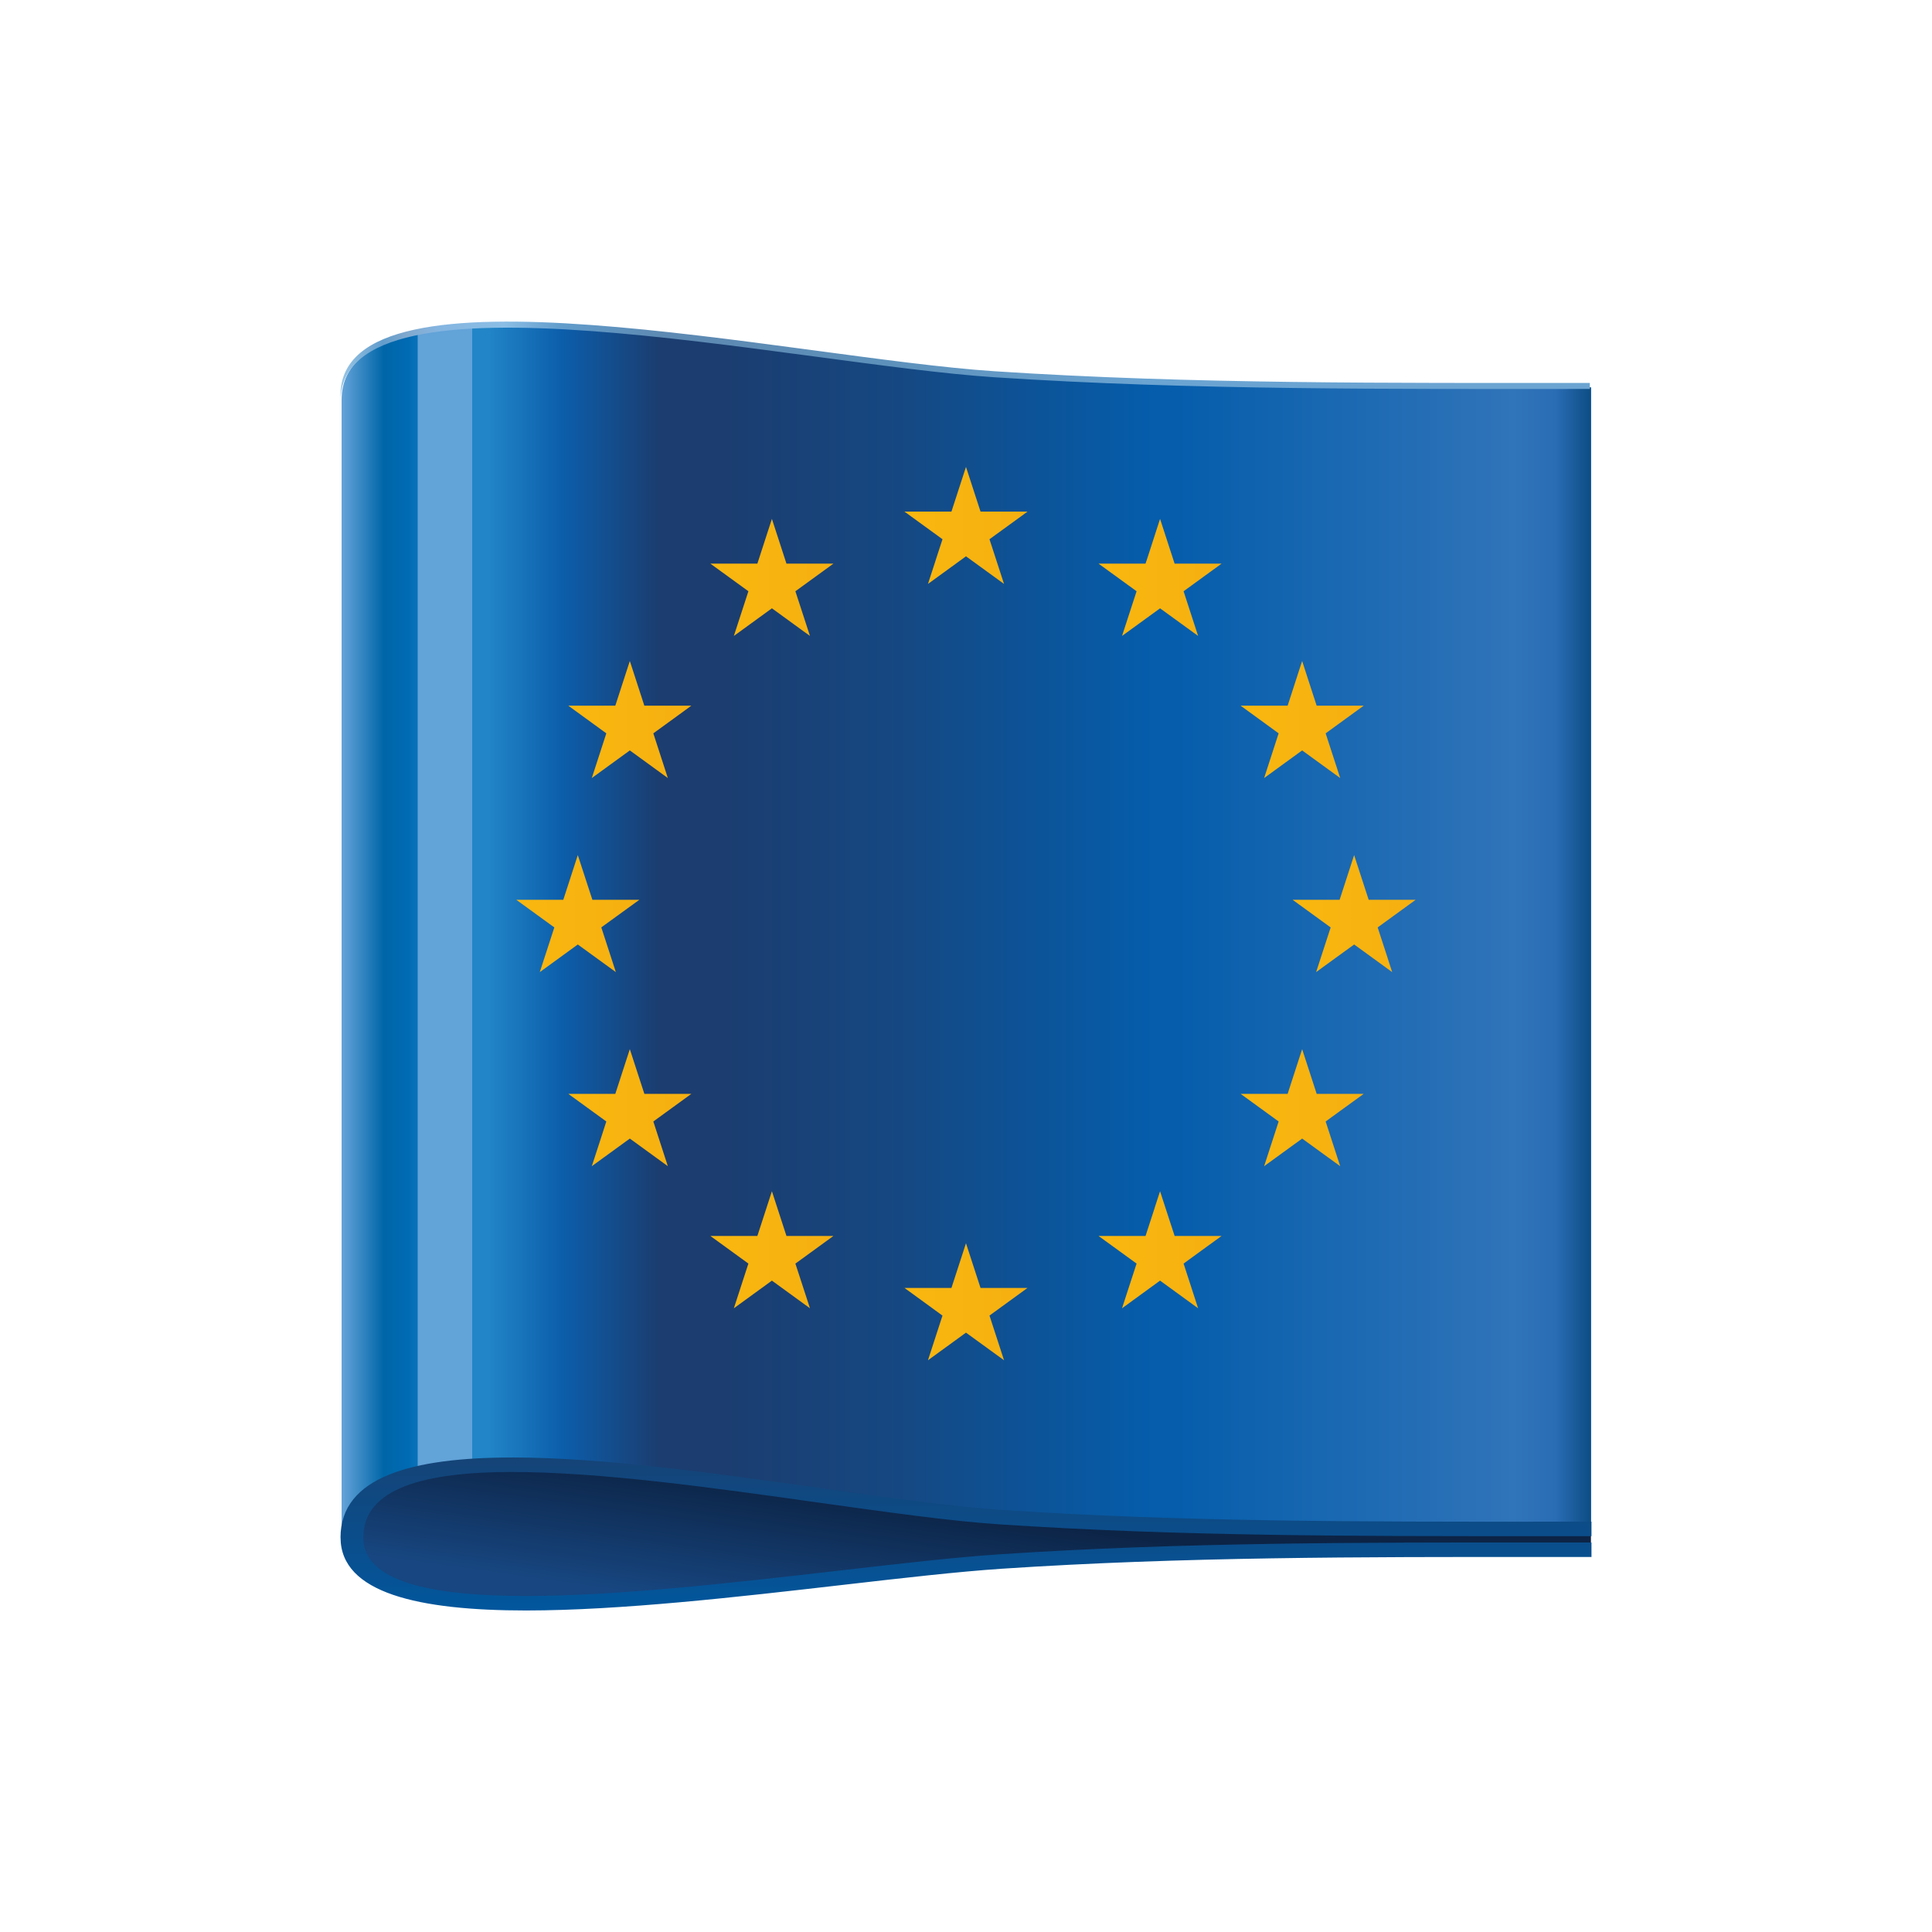 <?xml version="1.0" encoding="utf-8"?>
<!-- Generator: Adobe Illustrator 16.0.0, SVG Export Plug-In . SVG Version: 6.00 Build 0)  -->
<!DOCTYPE svg PUBLIC "-//W3C//DTD SVG 1.1//EN" "http://www.w3.org/Graphics/SVG/1.1/DTD/svg11.dtd">
<svg version="1.1" id="图形" xmlns="http://www.w3.org/2000/svg" xmlns:xlink="http://www.w3.org/1999/xlink" x="0px" y="0px"
	 width="1000.637px" height="1000.678px" viewBox="3203.042 -16.271 1000.637 1000.678"
	 enable-background="new 3203.042 -16.271 1000.637 1000.678" xml:space="preserve">
<g>
	<g>
		<linearGradient id="SVGID_1_" gradientUnits="userSpaceOnUse" x1="3696.4" y1="831.759" x2="3705.443" y2="767.413">
			<stop  offset="0" style="stop-color:#174680"/>
			<stop  offset="1" style="stop-color:#0C2446"/>
		</linearGradient>
		<path fill-rule="evenodd" clip-rule="evenodd" fill="url(#SVGID_1_)" d="M4027.038,784.38v-10.746
			c-102.554,0-205.94,0.688-308.212-6.039c-104.585-6.858-336.564-60.546-338.795,11.357c2.23,62.301,234.21,18.325,338.795,11.466
			C3821.097,783.71,3924.484,784.38,4027.038,784.38z"/>
		<linearGradient id="SVGID_2_" gradientUnits="userSpaceOnUse" x1="3799.998" y1="466.309" x2="3380.845" y2="466.309">
			<stop  offset="0" style="stop-color:#055DAB"/>
			<stop  offset="0.33" style="stop-color:#164780"/>
			<stop  offset="0.53" style="stop-color:#1B3D70"/>
			<stop  offset="0.61" style="stop-color:#1B3D70"/>
			<stop  offset="0.73" style="stop-color:#0C5EAB"/>
			<stop  offset="0.82" style="stop-color:#2185C7"/>
			<stop  offset="0.88" style="stop-color:#2185C7"/>
			<stop  offset="0.92" style="stop-color:#006AB3"/>
			<stop  offset="0.95" style="stop-color:#0066A8"/>
			<stop  offset="1" style="stop-color:#61A1D7"/>
		</linearGradient>
		<path fill-rule="evenodd" clip-rule="evenodd" fill="url(#SVGID_2_)" d="M4027.038,184.384v589.25
			c-102.554,0-205.94,0.688-308.212-6.039c-105.094-6.891-338.846-61.071-338.846,12.373v-589.25
			c0-73.44,233.752-19.247,338.846-12.372C3821.097,185.076,3924.484,184.384,4027.038,184.384z"/>
		<linearGradient id="SVGID_3_" gradientUnits="userSpaceOnUse" x1="3809.677" y1="478.116" x2="4028.177" y2="478.116">
			<stop  offset="0" style="stop-color:#055DAB"/>
			<stop  offset="0.81" style="stop-color:#3074B9"/>
			<stop  offset="0.91" style="stop-color:#2A6DB5"/>
			<stop  offset="1" style="stop-color:#0B4B81"/>
		</linearGradient>
		<path fill-rule="evenodd" clip-rule="evenodd" fill="url(#SVGID_3_)" d="M4027.038,184.384v589.25
			c-72.476,0-144.967,0.459-217.36-3.086V182.579C3882.103,184.73,3954.578,184.384,4027.038,184.384z"/>
		<path fill-rule="evenodd" clip-rule="evenodd" fill="#62A3D8" d="M3419.376,745.839v-589.25c8.4-1.739,17.886-2.855,28.238-3.443
			v589.247C3437.262,742.984,3427.777,744.1,3419.376,745.839z"/>
		<linearGradient id="SVGID_4_" gradientUnits="userSpaceOnUse" x1="3703.36" y1="728.217" x2="3703.36" y2="824.331">
			<stop  offset="0" style="stop-color:#174172"/>
			<stop  offset="1" style="stop-color:#0058A0"/>
		</linearGradient>
		<path fill="url(#SVGID_4_)" d="M4027.314,790.142h-25.547c-93.197-0.066-186.97-0.101-279.773,6.069
			c-22.679,1.51-51.571,4.824-82.782,8.419c-53.897,6.202-114.725,13.19-163.653,13.209l0,0c-55.59,0-96.135-8.994-96.135-37.806
			h-0.018c0-31.437,37.115-41.432,89.079-41.432v-0.016c46.879,0,106.293,8.354,160.21,15.948
			c35.246,4.94,68.145,9.566,93.299,11.24c92.804,6.17,186.576,6.12,279.773,6.069h25.547v7.501h-25.547
			c-93.574,0.047-187.725,0.098-280.973-6.104c-25.76-1.708-59.005-6.399-94.644-11.388
			c-53.229-7.482-111.869-15.734-157.666-15.734v-0.016c-45.071,0-77.265,8.187-77.265,33.931h-0.033
			c0,23.068,35.572,30.289,84.371,30.289l0,0c47.848,0,108.146-6.925,161.588-13.076c31.471-3.626,60.612-6.976,83.648-8.501
			c93.248-6.218,187.398-6.151,280.973-6.12h25.547V790.142z"/>
		<linearGradient id="SVGID_5_" gradientUnits="userSpaceOnUse" x1="3799.422" y1="170.903" x2="3380.27" y2="170.903">
			<stop  offset="0" style="stop-color:#6BA4D2"/>
			<stop  offset="0.33" style="stop-color:#5D91BB"/>
			<stop  offset="0.53" style="stop-color:#5D8AB3"/>
			<stop  offset="0.61" style="stop-color:#5D8AB3"/>
			<stop  offset="0.73" style="stop-color:#629DCC"/>
			<stop  offset="0.8" style="stop-color:#8BBEE5"/>
			<stop  offset="0.88" style="stop-color:#84B5E1"/>
			<stop  offset="0.92" style="stop-color:#81A9CE"/>
			<stop  offset="0.95" style="stop-color:#629DCC"/>
			<stop  offset="1" style="stop-color:#97C4E4"/>
		</linearGradient>
		<path fill-rule="evenodd" clip-rule="evenodd" fill="url(#SVGID_5_)" d="M4026.462,182.056v3.117
			c-102.551,0-205.957,0.673-308.212-6.039c-105.095-6.875-338.845-61.072-338.845,12.373v-3.136
			c0-73.46,233.75-19.247,338.845-12.354C3820.505,182.711,3923.912,182.056,4026.462,182.056z"/>
	</g>
	<g>
		<linearGradient id="SVGID_6_" gradientUnits="userSpaceOnUse" x1="3622.495" y1="255.859" x2="4884.473" y2="255.859">
			<stop  offset="0" style="stop-color:#FDBD0E"/>
			<stop  offset="0.32" style="stop-color:#E18E18"/>
			<stop  offset="0.52" style="stop-color:#C87727"/>
			<stop  offset="0.6" style="stop-color:#BD6A27"/>
			<stop  offset="0.72" style="stop-color:#F0AB1C"/>
			<stop  offset="0.81" style="stop-color:#FFCE00"/>
			<stop  offset="0.87" style="stop-color:#FFCE00"/>
			<stop  offset="0.94" style="stop-color:#EBA31E"/>
			<stop  offset="1" style="stop-color:#FFCE00"/>
		</linearGradient>
		<polygon fill-rule="evenodd" clip-rule="evenodd" fill="url(#SVGID_6_)" points="3710.885,248.704 3703.353,225.554 
			3695.821,248.704 3691.062,248.704 3671.488,248.704 3691.195,263.014 3688.14,272.348 3688.14,272.348 3687.436,274.565 
			3683.663,286.164 3688.93,282.343 3688.93,282.343 3692.818,279.518 3703.353,271.858 3723.059,286.164 3716.562,266.197 
			3716.001,264.489 3716.001,264.489 3715.527,263.014 3730.312,252.283 3730.312,252.283 3735.217,248.704 3726.751,248.704 		"/>
		<linearGradient id="SVGID_7_" gradientUnits="userSpaceOnUse" x1="3622.495" y1="657.941" x2="4884.473" y2="657.941">
			<stop  offset="0" style="stop-color:#FDBD0E"/>
			<stop  offset="0.32" style="stop-color:#E18E18"/>
			<stop  offset="0.52" style="stop-color:#C87727"/>
			<stop  offset="0.6" style="stop-color:#BD6A27"/>
			<stop  offset="0.72" style="stop-color:#F0AB1C"/>
			<stop  offset="0.81" style="stop-color:#FFCE00"/>
			<stop  offset="0.87" style="stop-color:#FFCE00"/>
			<stop  offset="0.94" style="stop-color:#EBA31E"/>
			<stop  offset="1" style="stop-color:#FFCE00"/>
		</linearGradient>
		<polygon fill-rule="evenodd" clip-rule="evenodd" fill="url(#SVGID_7_)" points="3735.019,650.785 3710.885,650.785 
			3703.353,627.636 3695.821,650.785 3672.85,650.785 3671.488,650.785 3691.179,665.111 3683.663,688.245 3693.689,680.961 
			3693.705,680.961 3696.903,678.631 3703.353,673.939 3723.059,688.245 3716.46,667.966 3716.46,667.966 3715.527,665.095 
			3735.217,650.785 		"/>
		<linearGradient id="SVGID_8_" gradientUnits="userSpaceOnUse" x1="3421.432" y1="456.908" x2="4683.719" y2="456.908">
			<stop  offset="0" style="stop-color:#FDBD0E"/>
			<stop  offset="0.32" style="stop-color:#E18E18"/>
			<stop  offset="0.52" style="stop-color:#C87727"/>
			<stop  offset="0.6" style="stop-color:#BD6A27"/>
			<stop  offset="0.72" style="stop-color:#F0AB1C"/>
			<stop  offset="0.81" style="stop-color:#FFCE00"/>
			<stop  offset="0.87" style="stop-color:#FFCE00"/>
			<stop  offset="0.94" style="stop-color:#EBA31E"/>
			<stop  offset="1" style="stop-color:#FFCE00"/>
		</linearGradient>
		<polygon fill-rule="evenodd" clip-rule="evenodd" fill="url(#SVGID_8_)" points="3502.302,472.905 3522.009,487.215 
			3514.476,464.046 3534.183,449.755 3509.851,449.755 3502.302,426.601 3494.79,449.755 3472.407,449.755 3470.438,449.755 
			3490.144,464.061 3482.612,487.215 		"/>
		<linearGradient id="SVGID_9_" gradientUnits="userSpaceOnUse" x1="3521.946" y1="282.784" x2="4784.291" y2="282.784">
			<stop  offset="0" style="stop-color:#FDBD0E"/>
			<stop  offset="0.32" style="stop-color:#E18E18"/>
			<stop  offset="0.52" style="stop-color:#C87727"/>
			<stop  offset="0.6" style="stop-color:#BD6A27"/>
			<stop  offset="0.72" style="stop-color:#F0AB1C"/>
			<stop  offset="0.81" style="stop-color:#FFCE00"/>
			<stop  offset="0.87" style="stop-color:#FFCE00"/>
			<stop  offset="0.94" style="stop-color:#EBA31E"/>
			<stop  offset="1" style="stop-color:#FFCE00"/>
		</linearGradient>
		<polygon fill-rule="evenodd" clip-rule="evenodd" fill="url(#SVGID_9_)" points="3610.86,275.647 3610.367,275.647 
			3602.837,252.478 3601.39,256.926 3601.39,256.926 3599.126,263.898 3599.126,263.898 3595.305,275.647 3584.361,275.647 
			3575.156,275.647 3570.954,275.647 3590.66,289.957 3583.13,313.091 3584.804,311.893 3584.804,311.893 3600.161,300.734 
			3600.161,300.734 3601.425,299.816 3602.837,298.781 3619.525,310.924 3619.505,310.892 3622.543,313.091 3614.996,289.957 
			3634.702,275.647 3620.049,275.647 		"/>
		<linearGradient id="SVGID_10_" gradientUnits="userSpaceOnUse" x1="3448.387" y1="356.392" x2="4710.365" y2="356.392">
			<stop  offset="0" style="stop-color:#FDBD0E"/>
			<stop  offset="0.32" style="stop-color:#E18E18"/>
			<stop  offset="0.52" style="stop-color:#C87727"/>
			<stop  offset="0.6" style="stop-color:#BD6A27"/>
			<stop  offset="0.72" style="stop-color:#F0AB1C"/>
			<stop  offset="0.81" style="stop-color:#FFCE00"/>
			<stop  offset="0.87" style="stop-color:#FFCE00"/>
			<stop  offset="0.94" style="stop-color:#EBA31E"/>
			<stop  offset="1" style="stop-color:#FFCE00"/>
		</linearGradient>
		<polygon fill-rule="evenodd" clip-rule="evenodd" fill="url(#SVGID_10_)" points="3541.435,349.22 3536.761,349.22 
			3534.513,342.279 3534.513,342.279 3530.066,328.58 3530.066,328.58 3529.246,326.086 3521.729,349.22 3514.955,349.22 
			3505.75,349.22 3497.38,349.22 3517.072,363.546 3511.294,381.349 3511.294,381.349 3509.554,386.698 3529.113,372.49 
			3529.246,372.389 3548.936,386.698 3541.419,363.546 3553.826,354.538 3555.041,353.651 3555.041,353.651 3561.11,349.22 
			3550.64,349.22 		"/>
		<linearGradient id="SVGID_11_" gradientUnits="userSpaceOnUse" x1="3448.387" y1="557.423" x2="4710.365" y2="557.423">
			<stop  offset="0" style="stop-color:#FDBD0E"/>
			<stop  offset="0.32" style="stop-color:#E18E18"/>
			<stop  offset="0.52" style="stop-color:#C87727"/>
			<stop  offset="0.6" style="stop-color:#BD6A27"/>
			<stop  offset="0.72" style="stop-color:#F0AB1C"/>
			<stop  offset="0.81" style="stop-color:#FFCE00"/>
			<stop  offset="0.87" style="stop-color:#FFCE00"/>
			<stop  offset="0.94" style="stop-color:#EBA31E"/>
			<stop  offset="1" style="stop-color:#FFCE00"/>
		</linearGradient>
		<polygon fill-rule="evenodd" clip-rule="evenodd" fill="url(#SVGID_11_)" points="3536.925,550.27 3536.778,550.27 
			3536.696,550.025 3536.696,550.025 3529.246,527.116 3523.569,544.609 3523.207,545.726 3523.207,545.726 3521.729,550.27 
			3501.236,550.27 3497.38,550.27 3511.36,560.428 3511.329,560.394 3517.072,564.576 3516.678,565.775 3516.678,565.775 
			3514.609,572.209 3509.554,587.73 3529.246,573.423 3548.936,587.73 3541.419,564.576 3561.11,550.27 		"/>
		<linearGradient id="SVGID_12_" gradientUnits="userSpaceOnUse" x1="3521.946" y1="631.015" x2="4784.291" y2="631.015">
			<stop  offset="0" style="stop-color:#FDBD0E"/>
			<stop  offset="0.32" style="stop-color:#E18E18"/>
			<stop  offset="0.52" style="stop-color:#C87727"/>
			<stop  offset="0.6" style="stop-color:#BD6A27"/>
			<stop  offset="0.72" style="stop-color:#F0AB1C"/>
			<stop  offset="0.81" style="stop-color:#FFCE00"/>
			<stop  offset="0.87" style="stop-color:#FFCE00"/>
			<stop  offset="0.94" style="stop-color:#EBA31E"/>
			<stop  offset="1" style="stop-color:#FFCE00"/>
		</linearGradient>
		<polygon fill-rule="evenodd" clip-rule="evenodd" fill="url(#SVGID_12_)" points="3615.207,638.021 3615.65,637.709 
			3634.702,623.862 3610.367,623.862 3602.837,600.708 3595.305,623.862 3574.599,623.862 3570.954,623.862 3590.66,638.168 
			3590.216,639.514 3590.216,639.514 3587.956,646.471 3587.956,646.471 3583.13,661.322 3596.11,651.886 3599.849,649.179 
			3599.849,649.179 3602.837,646.996 3622.543,661.322 3614.996,638.168 3615.207,638.021 		"/>
		<linearGradient id="SVGID_13_" gradientUnits="userSpaceOnUse" x1="3823.514" y1="456.908" x2="5085.801" y2="456.908">
			<stop  offset="0" style="stop-color:#FDBD0E"/>
			<stop  offset="0.32" style="stop-color:#E18E18"/>
			<stop  offset="0.52" style="stop-color:#C87727"/>
			<stop  offset="0.6" style="stop-color:#BD6A27"/>
			<stop  offset="0.72" style="stop-color:#F0AB1C"/>
			<stop  offset="0.81" style="stop-color:#FFCE00"/>
			<stop  offset="0.87" style="stop-color:#FFCE00"/>
			<stop  offset="0.94" style="stop-color:#EBA31E"/>
			<stop  offset="1" style="stop-color:#FFCE00"/>
		</linearGradient>
		<polygon fill-rule="evenodd" clip-rule="evenodd" fill="url(#SVGID_13_)" points="3921.81,480.141 3917.348,466.442 
			3917.348,466.442 3916.578,464.061 3936.265,449.755 3927.191,449.755 3911.917,449.755 3904.517,427.013 3904.533,427.029 
			3904.384,426.601 3896.871,449.755 3891.487,449.755 3872.52,449.755 3892.226,464.08 3884.694,487.215 3889.6,483.638 
			3889.6,483.654 3894.934,479.764 3894.934,479.764 3904.4,472.905 3924.09,487.215 3921.794,480.126 		"/>
		<linearGradient id="SVGID_14_" gradientUnits="userSpaceOnUse" x1="3723.009" y1="282.784" x2="4985.006" y2="282.784">
			<stop  offset="0" style="stop-color:#FDBD0E"/>
			<stop  offset="0.32" style="stop-color:#E18E18"/>
			<stop  offset="0.52" style="stop-color:#C87727"/>
			<stop  offset="0.6" style="stop-color:#BD6A27"/>
			<stop  offset="0.72" style="stop-color:#F0AB1C"/>
			<stop  offset="0.81" style="stop-color:#FFCE00"/>
			<stop  offset="0.87" style="stop-color:#FFCE00"/>
			<stop  offset="0.94" style="stop-color:#EBA31E"/>
			<stop  offset="1" style="stop-color:#FFCE00"/>
		</linearGradient>
		<polygon fill-rule="evenodd" clip-rule="evenodd" fill="url(#SVGID_14_)" points="3825.002,275.647 3811.401,275.647 
			3809.677,270.298 3809.677,270.332 3804.822,255.4 3804.822,255.4 3803.869,252.478 3796.896,274.024 3796.877,274.006 
			3796.336,275.647 3789.298,275.647 3772.003,275.647 3791.71,289.957 3784.178,313.091 3788.116,310.235 3788.116,310.235 
			3793.45,306.364 3793.45,306.364 3803.869,298.801 3823.575,313.091 3816.058,289.957 3829.777,279.978 3834.846,276.304 
			3834.831,276.304 3835.734,275.647 3834.193,275.647 		"/>
		<linearGradient id="SVGID_15_" gradientUnits="userSpaceOnUse" x1="3796.589" y1="356.392" x2="5058.896" y2="356.392">
			<stop  offset="0" style="stop-color:#FDBD0E"/>
			<stop  offset="0.32" style="stop-color:#E18E18"/>
			<stop  offset="0.52" style="stop-color:#C87727"/>
			<stop  offset="0.6" style="stop-color:#BD6A27"/>
			<stop  offset="0.72" style="stop-color:#F0AB1C"/>
			<stop  offset="0.81" style="stop-color:#FFCE00"/>
			<stop  offset="0.87" style="stop-color:#FFCE00"/>
			<stop  offset="0.94" style="stop-color:#EBA31E"/>
			<stop  offset="1" style="stop-color:#FFCE00"/>
		</linearGradient>
		<polygon fill-rule="evenodd" clip-rule="evenodd" fill="url(#SVGID_15_)" points="3860.607,377.952 3859.376,381.742 
			3859.376,381.742 3857.77,386.698 3865.318,381.217 3866.91,380.053 3866.91,380.053 3877.46,372.389 3897.167,386.698 
			3895.771,382.431 3895.787,382.431 3893.587,375.704 3889.634,363.546 3909.341,349.22 3907.551,349.22 3898.346,349.22 
			3884.974,349.22 3878.507,329.319 3878.527,329.335 3877.46,326.086 3876.917,327.727 3876.917,327.727 3869.944,349.22 
			3862.66,349.22 3845.595,349.22 3865.283,363.546 		"/>
		<linearGradient id="SVGID_16_" gradientUnits="userSpaceOnUse" x1="3796.589" y1="557.423" x2="5058.896" y2="557.423">
			<stop  offset="0" style="stop-color:#FDBD0E"/>
			<stop  offset="0.32" style="stop-color:#E18E18"/>
			<stop  offset="0.52" style="stop-color:#C87727"/>
			<stop  offset="0.6" style="stop-color:#BD6A27"/>
			<stop  offset="0.72" style="stop-color:#F0AB1C"/>
			<stop  offset="0.81" style="stop-color:#FFCE00"/>
			<stop  offset="0.87" style="stop-color:#FFCE00"/>
			<stop  offset="0.94" style="stop-color:#EBA31E"/>
			<stop  offset="1" style="stop-color:#FFCE00"/>
		</linearGradient>
		<polygon fill-rule="evenodd" clip-rule="evenodd" fill="url(#SVGID_16_)" points="3893.833,550.27 3884.99,550.27 
			3880.709,537.096 3880.709,537.096 3877.46,527.116 3869.944,550.27 3858.148,550.27 3848.942,550.27 3845.595,550.27 
			3865.283,564.576 3864.777,566.152 3864.777,566.152 3857.77,587.73 3858.949,586.877 3858.949,586.877 3874.309,575.719 
			3874.309,575.719 3874.309,575.719 3874.325,575.719 3877.46,573.423 3891.128,583.365 3891.078,583.333 3891.144,583.365 
			3891.109,583.333 3897.167,587.73 3889.634,564.576 3898.906,557.833 3900.349,556.799 3900.349,556.799 3909.341,550.27 		"/>
		<linearGradient id="SVGID_17_" gradientUnits="userSpaceOnUse" x1="3723.009" y1="631.015" x2="4985.006" y2="631.015">
			<stop  offset="0" style="stop-color:#FDBD0E"/>
			<stop  offset="0.32" style="stop-color:#E18E18"/>
			<stop  offset="0.52" style="stop-color:#C87727"/>
			<stop  offset="0.6" style="stop-color:#BD6A27"/>
			<stop  offset="0.72" style="stop-color:#F0AB1C"/>
			<stop  offset="0.81" style="stop-color:#FFCE00"/>
			<stop  offset="0.87" style="stop-color:#FFCE00"/>
			<stop  offset="0.94" style="stop-color:#EBA31E"/>
			<stop  offset="1" style="stop-color:#FFCE00"/>
		</linearGradient>
		<polygon fill-rule="evenodd" clip-rule="evenodd" fill="url(#SVGID_17_)" points="3824.443,623.862 3815.241,623.862 
			3811.417,623.862 3809.677,618.512 3809.677,618.544 3803.869,600.708 3803.246,602.612 3803.246,602.612 3800.982,609.568 
			3800.998,609.587 3796.352,623.862 3788.742,623.862 3779.552,623.862 3772.003,623.862 3791.71,638.168 3785.704,656.611 
			3785.704,656.611 3784.178,661.322 3803.869,646.996 3823.575,661.322 3816.058,638.168 3827.777,629.636 3829.185,628.62 
			3829.185,628.62 3835.734,623.862 		"/>
	</g>
</g>
</svg>
